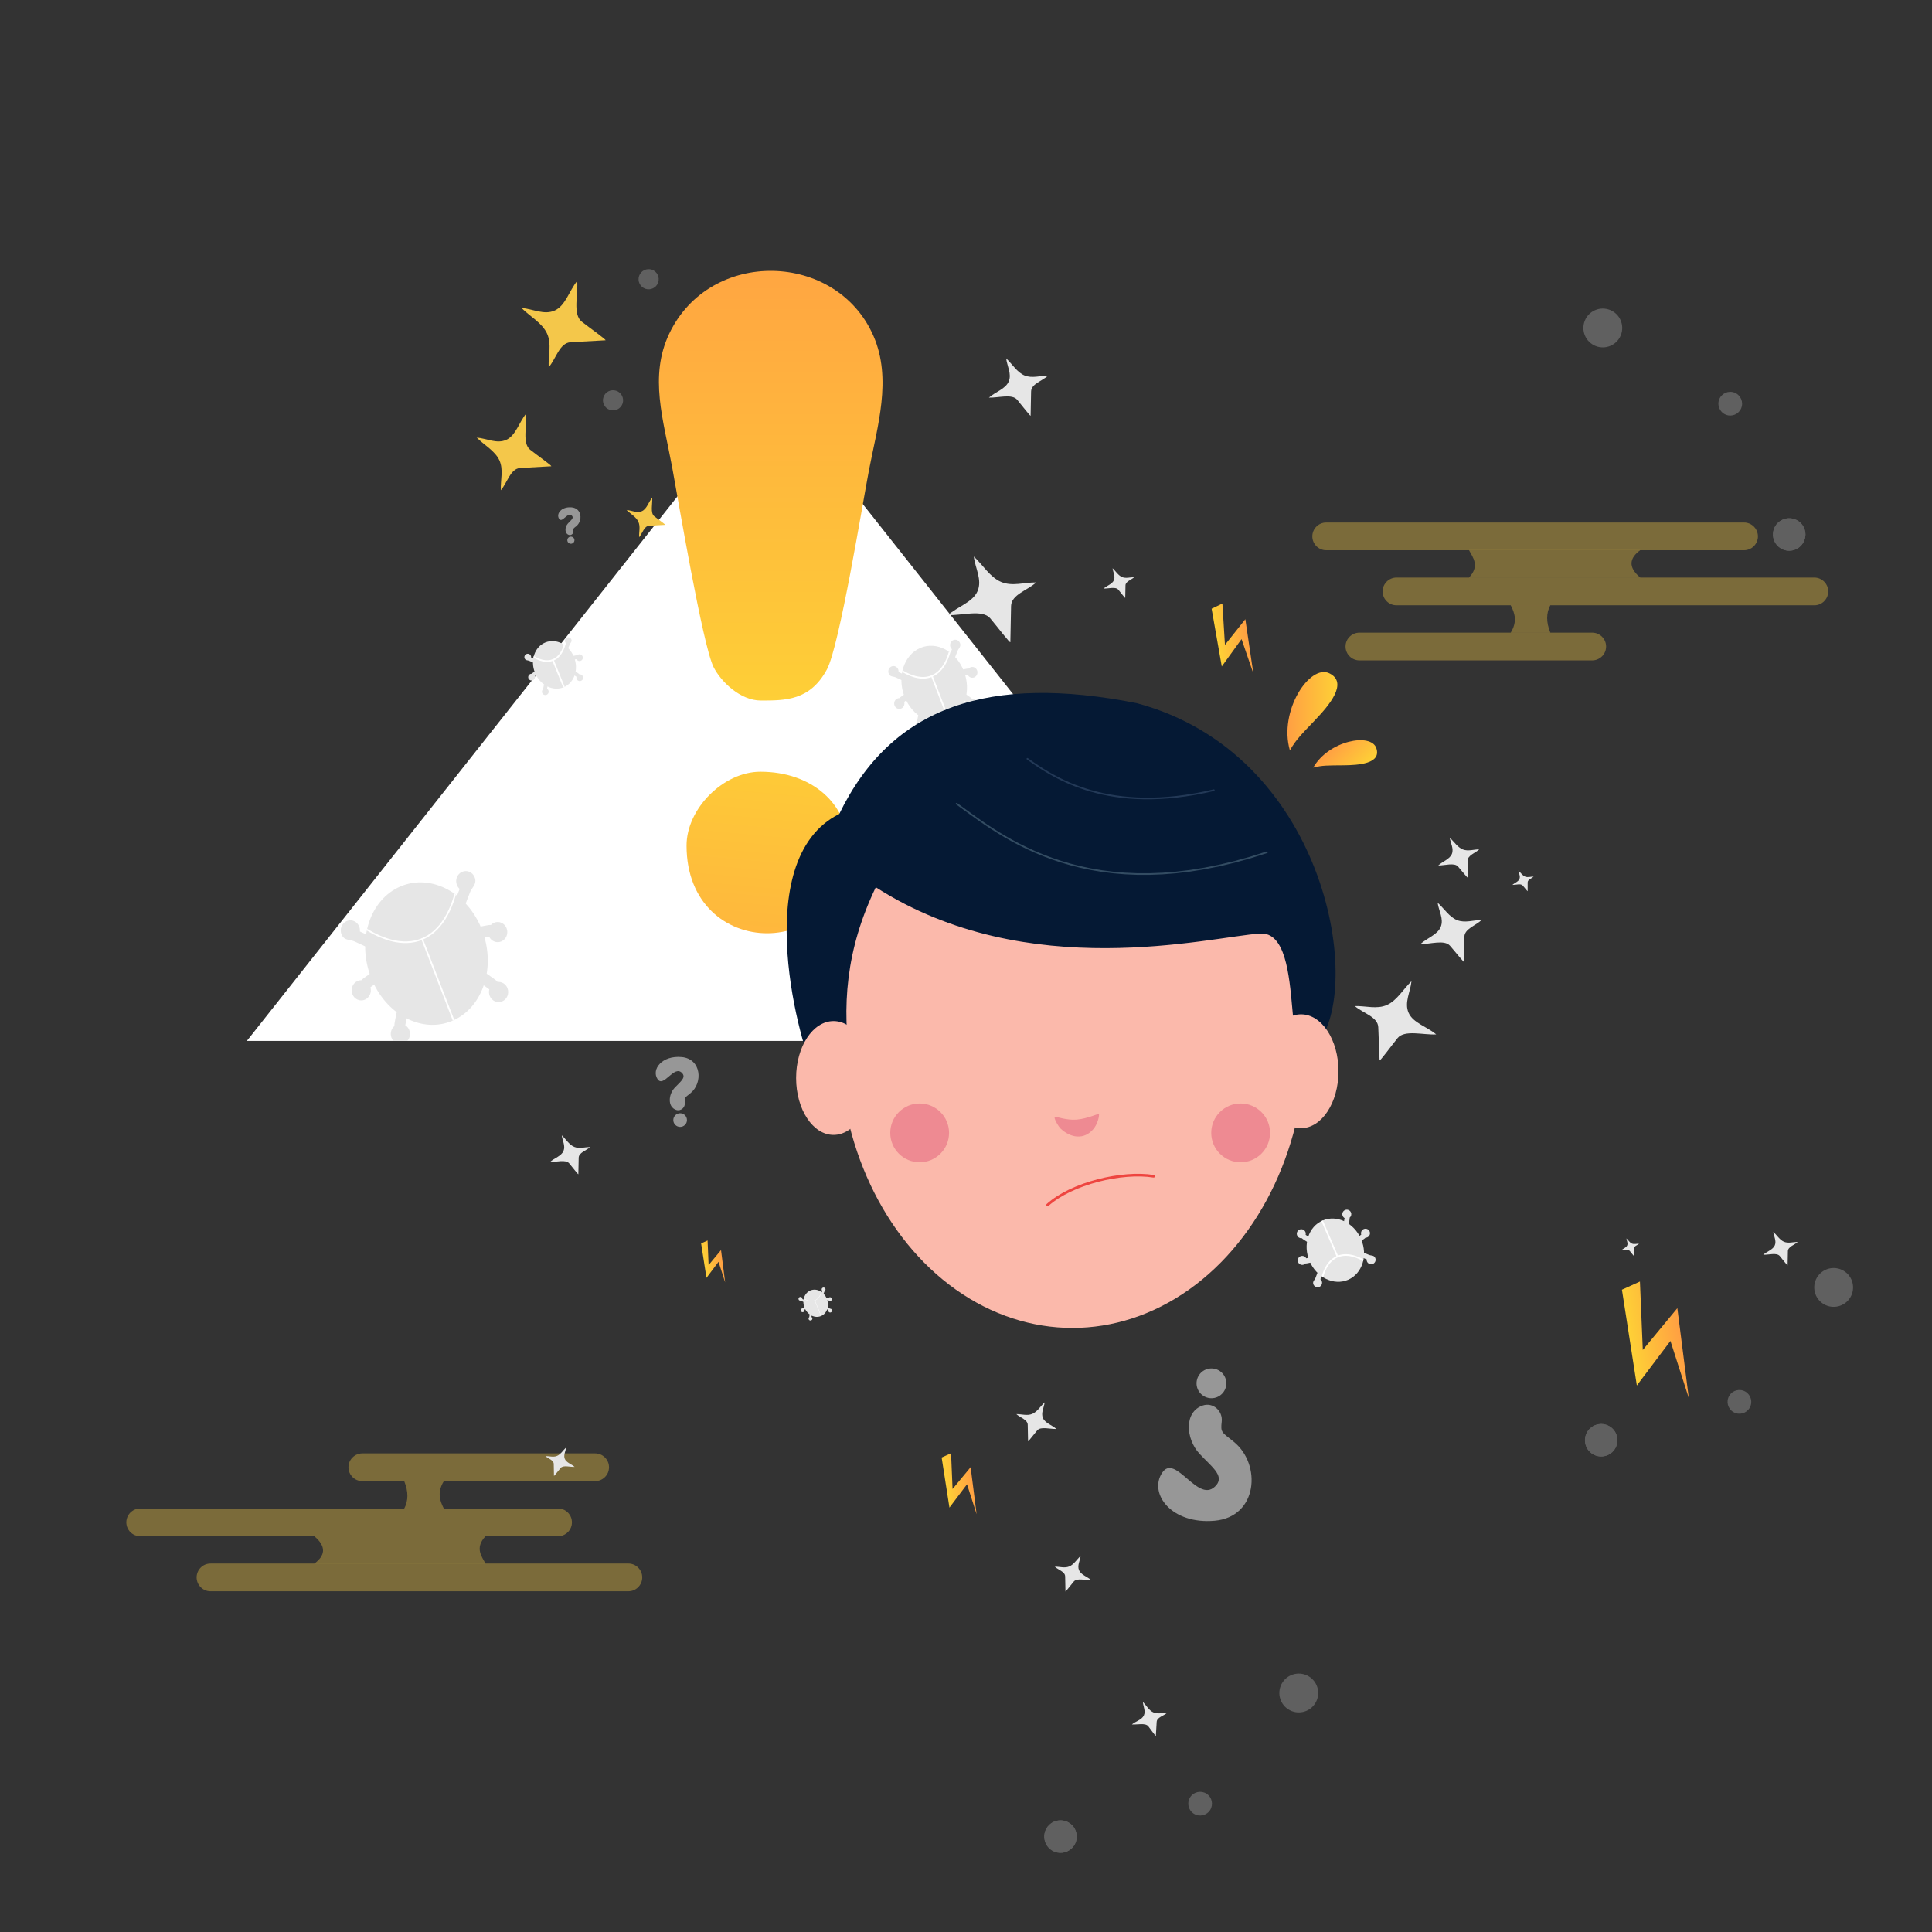 <?xml version="1.0" encoding="UTF-8"?>
<!DOCTYPE svg PUBLIC "-//W3C//DTD SVG 1.1//EN" "http://www.w3.org/Graphics/SVG/1.1/DTD/svg11.dtd">
<!-- Creator: CorelDRAW 2019 (64-Bit) -->
<svg xmlns="http://www.w3.org/2000/svg" xml:space="preserve" width="500mm" height="500mm" version="1.1" shape-rendering="geometricPrecision" text-rendering="geometricPrecision" image-rendering="optimizeQuality" fill-rule="evenodd" clip-rule="evenodd"
viewBox="0 0 50000 50000"
 xmlns:xlink="http://www.w3.org/1999/xlink">
 <rect x="0" y="0" width="50000" height="50000" fill="#333333" stroke="none"/>
 <defs>
   <clipPath id="id0">
    <path d="M-2.07 2.07l50000 0 0 50000 -50000 0 0 -50000z"/>
   </clipPath>
       <linearGradient id="id1" gradientUnits="userSpaceOnUse" x1="42189.55" y1="34821.41" x2="43532.87" y2="34598.56">
        <stop offset="0" stop-opacity="1" stop-color="#FED136"/>
        <stop offset="1" stop-opacity="1" stop-color="#FF9F43"/>
       </linearGradient>
       <linearGradient id="id2" gradientUnits="userSpaceOnUse" x1="31503.23" y1="16623.74" x2="32312.87" y2="16472.8">
        <stop offset="0" stop-opacity="1" stop-color="#FED136"/>
        <stop offset="1" stop-opacity="1" stop-color="#FF9F43"/>
       </linearGradient>
       <clipPath id="id3">
        <path d="M-2.07 1065.55l42170.54 0 0 34708.25 -42170.54 0 0 -34708.25z"/>
       </clipPath>
       <clipPath id="id4">
        <path d="M-2.07 2.07l50000 0 0 50000 -50000 0 0 -50000z"/>
       </clipPath>
      <clipPath id="id5">
       <path d="M19851.94 9912.75l6731.64 8512.76 6731.62 8512.76 -13463.26 0 -13463.27 0 6731.63 -8512.76 6731.64 -8512.76z"/>
      </clipPath>
        <clipPath id="id6">
         <path d="M10365.03 22940.89c793.58,-338.6 1737.66,165.12 2108.74,1125.04 371.08,959.93 28.64,2012.57 -764.94,2351.17 -793.58,338.6 -1737.66,-165.11 -2108.74,-1125.04 -371.08,-959.93 -28.64,-2012.57 764.94,-2351.17z"/>
        </clipPath>
        <clipPath id="id7">
         <path d="M19851.94 9912.75l6731.64 8512.76 6731.62 8512.76 -13463.26 0 -13463.27 0 6731.63 -8512.76 6731.64 -8512.76z"/>
        </clipPath>
        <clipPath id="id8">
         <path d="M23817.43 16768.37c424.61,-181.17 929.75,88.35 1128.3,601.97 198.55,513.62 15.32,1076.84 -409.29,1258.01 -424.61,181.17 -929.75,-88.34 -1128.3,-601.96 -198.55,-513.62 -15.32,-1076.85 409.29,-1258.02z"/>
        </clipPath>
        <clipPath id="id9">
         <path d="M19851.94 9912.75l6731.64 8512.76 6731.62 8512.76 -13463.26 0 -13463.27 0 6731.63 -8512.76 6731.64 -8512.76z"/>
        </clipPath>
      <clipPath id="id10">
       <path d="M-2.07 2.07l50000 0 0 50000 -50000 0 0 -50000z"/>
      </clipPath>
        <linearGradient id="id11" gradientUnits="userSpaceOnUse" x1="20355.12" y1="5164.01" x2="20355.24" y2="18695.33">
         <stop offset="0" stop-opacity="1" stop-color="#FF9F43"/>
         <stop offset="1" stop-opacity="1" stop-color="#FED136"/>
        </linearGradient>
        <linearGradient id="id12" gradientUnits="userSpaceOnUse" x1="17847.21" y1="29383.08" x2="18874.65" y2="18308.36">
         <stop offset="0" stop-opacity="1" stop-color="#FF9F43"/>
         <stop offset="1" stop-opacity="1" stop-color="#FED136"/>
        </linearGradient>
       <linearGradient id="id13" gradientUnits="userSpaceOnUse" x1="24481.73" y1="38475.29" x2="25184.26" y2="38358.74">
        <stop offset="0" stop-opacity="1" stop-color="#FED136"/>
        <stop offset="1" stop-opacity="1" stop-color="#FF9F43"/>
       </linearGradient>
       <linearGradient id="id14" gradientUnits="userSpaceOnUse" x1="18221.74" y1="32698.36" x2="18704.42" y2="32618.28">
        <stop offset="0" stop-opacity="1" stop-color="#FED136"/>
        <stop offset="1" stop-opacity="1" stop-color="#FF9F43"/>
       </linearGradient>
       <clipPath id="id15">
        <path d="M14113.81 16626.39c278.37,-113.06 609.53,55.13 739.7,375.64 130.17,320.5 10.05,671.97 -268.33,785.02 -278.37,113.06 -609.54,-55.13 -739.7,-375.63 -130.17,-320.51 -10.05,-671.98 268.33,-785.03z"/>
       </clipPath>
       <clipPath id="id16">
        <path d="M-2.07 2.07l50000 0 0 50000 -50000 0 0 -50000z"/>
       </clipPath>
       <clipPath id="id17">
        <path d="M34887.85 33120.91c-367.89,158.02 -813.59,-57.28 -995.53,-480.86 -181.94,-423.58 -31.22,-895.06 336.67,-1053.08 367.9,-158.02 813.6,57.28 995.54,480.86 181.94,423.59 31.22,895.06 -336.68,1053.08z"/>
       </clipPath>
       <clipPath id="id18">
        <path d="M-2.07 2.07l50000 0 0 50000 -50000 0 0 -50000z"/>
       </clipPath>
      <clipPath id="id19">
       <path d="M20975.33 33396.39c159.15,-64.63 348.47,31.52 422.89,214.76 74.42,183.23 5.74,384.16 -153.4,448.8 -159.15,64.63 -348.48,-31.52 -422.89,-214.76 -74.42,-183.23 -5.75,-384.16 153.4,-448.8z"/>
      </clipPath>
      <clipPath id="id20">
       <path d="M-2.07 2.07l50000 0 0 50000 -50000 0 0 -50000z"/>
      </clipPath>
        <linearGradient id="id21" gradientUnits="userSpaceOnUse" x1="33318.86" y1="18406.21" x2="34611" y2="18406.21">
         <stop offset="0" stop-opacity="1" stop-color="#FF9F43"/>
         <stop offset="1" stop-opacity="1" stop-color="#FED136"/>
        </linearGradient>
        <linearGradient id="id22" gradientUnits="userSpaceOnUse" x1="34507.01" y1="19292.5" x2="35193.55" y2="19999.49">
         <stop offset="0" stop-opacity="1" stop-color="#FF9F43"/>
         <stop offset="1" stop-opacity="1" stop-color="#FED136"/>
        </linearGradient>
 </defs>
 <g id="Layer_x0020_1">
  <g>
  </g>
  <g clip-path="url(#id0)">
   <g>
    <g id="_1713442068816">
     <g>
      <!-- <path fill="#F4F4F4" fill-opacity="0.619608" d="M8162.2 16604.16c-3893.39,-2101.22 -1352.32,-9042.37 4023.69,-11589.48 5376.02,-2547.11 10619.27,-2020.14 12368.34,313.37 1749.08,2333.5 3793.48,2397.5 9875.02,3129.29 6081.55,731.79 12862.27,1179.89 9813.24,9367.2 -3049.02,8187.31 541.36,4633.18 2383.57,11743.88 1842.22,7110.7 -8532.85,4879.11 -11910.88,9726.34 -3378.03,4847.23 -4898.82,7626.48 -11794.21,7379.39 -6895.4,-247.1 -5770.86,-5309.18 -9875.02,-6951.64 -4104.16,-1642.45 -12144.82,-4188.72 -9941.38,-9840.7 2203.44,-5651.98 8951.03,-11176.42 5057.63,-13277.65z"/>
      <path fill="#FCFCFC" fill-opacity="0.619608" d="M8062.52 16332.12c-3813.58,-2058.15 -1324.6,-8857 3941.2,-11351.89 5265.81,-2494.9 10401.57,-1978.73 12114.79,306.94 1713.22,2285.67 3715.71,2348.35 9672.58,3065.14 5956.87,716.79 12598.58,1155.71 9612.07,9175.17 -2986.52,8019.47 530.26,4538.2 2334.7,11503.13 1804.45,6964.93 -8357.93,4779.09 -11666.7,9526.95 -3308.78,4747.86 -4798.39,7470.14 -11552.43,7228.11 -6754.04,-242.04 -5652.55,-5200.34 -9672.58,-6809.13 -4020.03,-1608.78 -11895.85,-4102.85 -9737.58,-9638.97 2158.27,-5536.11 8767.53,-10947.3 4953.95,-13005.45z"/> -->
     </g>
     <g>
      <path fill="#F4C74A" fill-opacity="0.212" d="M15402.61 37613.98l-6025.7 0c-197.2,0 -358.55,161.33 -358.55,358.54l0 0.06c0,197.21 161.35,358.54 358.55,358.54l6025.7 0c197.21,0 358.55,-161.33 358.55,-358.54l0 -0.06c0,-197.21 -161.34,-358.54 -358.55,-358.54z"/>
      <path fill="#F4C74A" fill-opacity="0.212" d="M14442.83 39039.56l-10814.17 0c-197.16,0 -358.57,161.33 -358.57,358.54l0 0.06c0,197.21 161.41,358.54 358.57,358.54l10814.17 0c197.28,0 358.57,-161.33 358.57,-358.54l0 -0.06c0,-197.21 -161.29,-358.54 -358.57,-358.54z"/>
      <path fill="#F4C74A" fill-opacity="0.212" d="M16261.95 40464.34l-10814.17 0c-197.16,0 -358.57,161.33 -358.57,358.54l0 0.05c0,197.22 161.41,358.54 358.57,358.54l10814.17 0c197.28,0 358.57,-161.32 358.57,-358.54l0 -0.05c0,-197.21 -161.29,-358.54 -358.57,-358.54z"/>
      <path fill="#F4C74A" fill-opacity="0.212" d="M11486.51 38331.12c-341.6,0 -683.13,0 -1024.73,0 110.88,273.21 107.44,508.91 0,710.41 341.6,0 683.13,0 1024.73,0 -110.96,-211.04 -172.63,-433.46 0,-710.41z"/>
      <path fill="#F4C74A" fill-opacity="0.212" d="M12565.88 39756.21c-1477.57,0 -2954.82,0 -4432.4,0 327.37,273.21 277.56,508.97 0,710.41 1477.58,0 2954.83,0 4432.4,0 -100.87,-189.46 -284.86,-407.16 0,-710.41z"/>
      <path fill="#F4C74A" fill-opacity="0.212" d="M15402.61 37613.98l-6025.7 0c-197.2,0 -358.55,161.33 -358.55,358.54l0 0.06c0,197.21 161.35,358.54 358.55,358.54l6025.7 0c197.21,0 358.55,-161.33 358.55,-358.54l0 -0.06c0,-197.21 -161.34,-358.54 -358.55,-358.54z"/>
      <path fill="#F4C74A" fill-opacity="0.212" d="M14442.83 39039.56l-10814.17 0c-197.16,0 -358.57,161.33 -358.57,358.54l0 0.06c0,197.21 161.41,358.54 358.57,358.54l10814.17 0c197.28,0 358.57,-161.33 358.57,-358.54l0 -0.06c0,-197.21 -161.29,-358.54 -358.57,-358.54z"/>
      <path fill="#F4C74A" fill-opacity="0.212" d="M16261.95 40464.34l-10814.17 0c-197.16,0 -358.57,161.33 -358.57,358.54l0 0.05c0,197.22 161.41,358.54 358.57,358.54l10814.17 0c197.28,0 358.57,-161.32 358.57,-358.54l0 -0.05c0,-197.21 -161.29,-358.54 -358.57,-358.54z"/>
      <path fill="#F4C74A" fill-opacity="0.212" d="M11486.51 38331.12c-341.6,0 -683.13,0 -1024.73,0 110.88,273.21 107.44,508.91 0,710.41 341.6,0 683.13,0 1024.73,0 -110.96,-211.04 -172.63,-433.46 0,-710.41z"/>
      <path fill="#F4C74A" fill-opacity="0.212" d="M12565.88 39756.21c-1477.57,0 -2954.82,0 -4432.4,0 327.37,273.21 277.56,508.97 0,710.41 1477.58,0 2954.83,0 4432.4,0 -100.87,-189.46 -284.86,-407.16 0,-710.41z"/>
     </g>
     <g>
      <path fill="#F4C74A" fill-opacity="0.212" d="M35181.27 17090.2l6025.7 0c197.2,0 358.55,-161.33 358.55,-358.54l0 -0.06c0,-197.21 -161.35,-358.54 -358.55,-358.54l-6025.7 0c-197.21,0 -358.55,161.33 -358.55,358.54l0 0.06c0,197.21 161.34,358.54 358.55,358.54z"/>
      <path fill="#F4C74A" fill-opacity="0.212" d="M36141.05 15664.61l10814.17 0c197.16,0 358.57,-161.32 358.57,-358.54l0 -0.05c0,-197.21 -161.41,-358.54 -358.57,-358.54l-10814.17 0c-197.28,0 -358.57,161.33 -358.57,358.54l0 0.05c0,197.22 161.29,358.54 358.57,358.54z"/>
      <path fill="#F4C74A" fill-opacity="0.212" d="M34321.93 14239.84l10814.17 0c197.16,0 358.57,-161.33 358.57,-358.54l0 -0.06c0,-197.21 -161.41,-358.53 -358.57,-358.53l-10814.17 0c-197.28,0 -358.57,161.32 -358.57,358.53l0 0.06c0,197.21 161.29,358.54 358.57,358.54z"/>
      <path fill="#F4C74A" fill-opacity="0.212" d="M39097.37 16373.06c341.6,0 683.13,0 1024.73,0 -110.88,-273.21 -107.44,-508.91 0,-710.41 -341.6,0 -683.13,0 -1024.73,0 110.96,211.04 172.63,433.46 0,710.41z"/>
      <path fill="#F4C74A" fill-opacity="0.212" d="M38018 14947.97c1477.57,0 2954.82,0 4432.4,0 -327.37,-273.21 -277.56,-508.97 0,-710.41 -1477.58,0 -2954.83,0 -4432.4,0 100.87,189.46 284.86,407.16 0,710.41z"/>
      <path fill="#F4C74A" fill-opacity="0.212" d="M35181.27 17090.2l6025.7 0c197.2,0 358.55,-161.33 358.55,-358.54l0 -0.06c0,-197.21 -161.35,-358.54 -358.55,-358.54l-6025.7 0c-197.21,0 -358.55,161.33 -358.55,358.54l0 0.06c0,197.21 161.34,358.54 358.55,358.54z"/>
      <path fill="#F4C74A" fill-opacity="0.212" d="M36141.05 15664.61l10814.17 0c197.16,0 358.57,-161.32 358.57,-358.54l0 -0.05c0,-197.21 -161.41,-358.54 -358.57,-358.54l-10814.17 0c-197.28,0 -358.57,161.33 -358.57,358.54l0 0.05c0,197.22 161.29,358.54 358.57,358.54z"/>
      <path fill="#F4C74A" fill-opacity="0.212" d="M34321.93 14239.84l10814.17 0c197.16,0 358.57,-161.33 358.57,-358.54l0 -0.06c0,-197.21 -161.41,-358.53 -358.57,-358.53l-10814.17 0c-197.28,0 -358.57,161.32 -358.57,358.53l0 0.06c0,197.21 161.29,358.54 358.57,358.54z"/>
      <path fill="#F4C74A" fill-opacity="0.212" d="M39097.37 16373.06c341.6,0 683.13,0 1024.73,0 -110.88,-273.21 -107.44,-508.91 0,-710.41 -341.6,0 -683.13,0 -1024.73,0 110.96,211.04 172.63,433.46 0,710.41z"/>
      <path fill="#F4C74A" fill-opacity="0.212" d="M38018 14947.97c1477.57,0 2954.82,0 4432.4,0 -327.37,-273.21 -277.56,-508.97 0,-710.41 -1477.58,0 -2954.83,0 -4432.4,0 100.87,189.46 284.86,407.16 0,710.41z"/>
     </g>
     <g>
      <path fill="#606060" d="M41014.07 8301.17c103.13,-257.59 395.55,-382.8 653.15,-279.67 257.59,103.14 382.8,395.55 279.66,653.15 -103.13,257.59 -395.55,382.8 -653.14,279.67 -257.6,-103.14 -382.81,-395.55 -279.67,-653.15z"/>
      <path fill="#606060" d="M44493.76 10333.51c-63,157.34 13.48,335.95 170.82,398.95 157.34,62.99 335.95,-13.49 398.95,-170.83 62.99,-157.34 -13.49,-335.95 -170.83,-398.94 -157.34,-63 -335.95,13.48 -398.94,170.82z"/>
      <path fill="#606060" d="M45914.66 13676.19c86.19,-215.27 330.56,-319.9 545.83,-233.71 215.26,86.19 319.9,330.56 233.71,545.82 -86.19,215.27 -330.56,319.91 -545.82,233.72 -215.27,-86.19 -319.91,-330.56 -233.72,-545.83z"/>
      <path fill="#606060" d="M45914.66 13676.19c86.19,-215.27 330.56,-319.9 545.83,-233.71 215.26,86.19 319.9,330.56 233.71,545.82 -86.19,215.27 -330.56,319.91 -545.82,233.72 -215.27,-86.19 -319.91,-330.56 -233.72,-545.83z"/>
     </g>
     <g>
      <path fill="#606060" d="M47710.29 32886.01c238.9,141.13 318.16,449.2 177.03,688.1 -141.14,238.9 -449.2,318.15 -688.1,177.02 -238.9,-141.13 -318.16,-449.19 -177.02,-688.09 141.13,-238.91 449.19,-318.16 688.09,-177.03z"/>
      <path fill="#606060" d="M45172.12 36015.92c-145.92,-86.2 -334.09,-37.8 -420.29,108.13 -86.21,145.92 -37.8,334.08 108.12,420.29 145.92,86.2 334.09,37.79 420.3,-108.13 86.2,-145.92 37.79,-334.09 -108.13,-420.29z"/>
      <path fill="#606060" d="M41652.15 36911.62c199.65,117.94 265.88,375.39 147.93,575.04 -117.94,199.64 -375.38,265.87 -575.03,147.93 -199.65,-117.94 -265.88,-375.39 -147.94,-575.03 117.95,-199.65 375.39,-265.88 575.04,-147.94z"/>
      <path fill="#606060" d="M41652.15 36911.62c199.65,117.94 265.88,375.39 147.93,575.04 -117.94,199.64 -375.38,265.87 -575.03,147.93 -199.65,-117.94 -265.88,-375.39 -147.94,-575.03 117.95,-199.65 375.39,-265.88 575.04,-147.94z"/>
     </g>
     <g>
      <polygon fill="url(#id1)" points="41975.59,33377.6 42441.55,33166.04 42515.41,34936.71 43409.59,33855.41 43706.32,36183.34 43230.7,34703.04 42361.34,35856.91 "/>
      <polygon fill="url(#id2)" points="31356.45,15753.23 31635.68,15619.69 31701.67,16689.54 32229.37,16024.89 32436.85,17429.05 32131.4,16539.62 31619.59,17247.85 "/>
      <g>
      </g>
    
      <g clip-path="url(#id4)">
      </g>
      <polygon fill="white" points="19851.94,9912.75 26583.58,18425.51 33315.2,26938.27 19851.94,26938.27 6388.67,26938.27 13120.3,18425.51 "/>
     </g>
     <g clip-path="url(#id5)">
      <g>
       <g>
        <path id="1" fill="#E6E6E6" d="M9313.76 24106.97l251.8 116.43c70.42,32.58 102.68,119.74 71.66,193.76l-0.02 0.04c-31,73.98 -113.97,107.87 -184.42,75.31l-271.35 -125.5c-125.38,-58.04 -277.99,-15.38 -345.31,-189.54 -51.67,-133.66 9.6,-286.05 136.81,-340.33 127.22,-54.28 272.28,10.08 323.94,143.73 16.01,41.4 21.14,84.59 16.89,126.1z"/>
        <path fill="#E6E6E6" d="M10455.48 26999.63c127.22,-54.29 188.48,-206.68 136.82,-340.33 -21.31,-55.13 -58.49,-98.43 -103.78,-126.53l52.57 -279.53c14.9,-79.35 -34.67,-157.02 -110.15,-172.69l-0.06 0c-75.47,-15.67 -149.45,36.36 -164.35,115.68 -13.47,71.57 -67.18,297.29 -58.49,356.15 -84.79,70.15 -119.13,193.22 -76.5,303.51 51.67,133.65 196.72,198.02 323.94,143.74z"/>
        <path fill="#E6E6E6" d="M9442.76 25871.12c120.83,-51.55 182.13,-191.58 143.72,-320.05l194.86 -140.79c63.42,-45.81 79.6,-137.79 36,-204.41l-0.04 -0.02c-43.6,-66.62 -131.14,-83.66 -194.54,-37.82 -60.9,43.99 -228.16,150.93 -269.43,199.83 -32.49,-0.6 -65.66,5.56 -97.69,19.22 -127.21,54.28 -188.48,206.68 -136.82,340.3 51.67,133.66 196.72,198.02 323.94,143.74z"/>
        <path fill="#E6E6E6" d="M11895.56 23005.38l-103.23 267.91c-28.86,74.94 5.87,161.05 77.23,191.39l0.03 0.01c71.33,30.32 153.3,-6.16 182.18,-81.11l111.22 -288.73c51.36,-133.45 189.07,-214.66 121.74,-388.82 -51.67,-133.65 -196.72,-198.02 -323.94,-143.74 -127.22,54.29 -188.48,206.68 -136.81,340.33 16,41.4 40.98,76.12 71.58,102.76z"/>
        <path fill="#E6E6E6" d="M12996.91 25915.26c-127.21,54.28 -272.27,-10.08 -323.93,-143.74 -21.32,-55.13 -23.4,-113.39 -9.58,-166.72l-223.21 -161.86c-63.34,-45.97 -79.35,-137.95 -35.65,-204.47l0.04 -0.05c43.71,-66.52 131.27,-83.41 194.59,-37.47 57.16,41.44 245.45,163.9 278.29,212.45 107.35,-11.82 213.64,51.25 256.27,161.53 51.67,133.66 -9.6,286.05 -136.82,340.33z"/>
        <path fill="#E6E6E6" d="M12973.91 24364.47c-120.83,51.55 -257.71,-3.91 -315.44,-124.14l-233.12 41.82c-75.86,13.61 -148.5,-40.47 -161.46,-120.16l0.01 -0.04c-12.96,-79.7 38.49,-156.03 114.35,-169.62 72.86,-13.08 263.73,-58.94 325.76,-54.12 22.89,-24.23 50.76,-44.12 82.78,-57.78 127.22,-54.28 272.27,10.08 323.93,143.71 51.67,133.66 -9.6,286.05 -136.81,340.33z"/>
        <path fill="#E6E6E6" d="M10365.03 22940.89c793.58,-338.6 1737.66,165.12 2108.74,1125.04 371.08,959.93 28.64,2012.57 -764.94,2351.17 -793.58,338.6 -1737.66,-165.11 -2108.74,-1125.04 -371.08,-959.93 -28.64,-2012.57 764.94,-2351.17z"/>
       </g>
       <g clip-path="url(#id6)">
        <g>
         <path id="1" fill="none" stroke="white" stroke-width="42.33" stroke-linecap="round" stroke-linejoin="round" stroke-miterlimit="22.926" d="M9203.89 23861.41c1299.98,974.51 2368.03,580.83 2662.14,-1098.36"/>
         <line fill="none" stroke="white" stroke-width="42.33" stroke-linecap="round" stroke-linejoin="round" stroke-miterlimit="22.926" x1="10924.52" y1="24302.32" x2="11859.86" y2= "26721.91" />
        </g>
       </g>
       <g clip-path="url(#id7)">
        <path fill="none" d="M10365.03 22940.89c793.58,-338.6 1737.66,165.12 2108.74,1125.04 371.08,959.93 28.64,2012.57 -764.94,2351.17 -793.58,338.6 -1737.66,-165.11 -2108.74,-1125.04 -371.08,-959.93 -28.64,-2012.57 764.94,-2351.17z"/>
       </g>
       <g>
        <path fill="#E6E6E6" d="M23254.93 17392.3l134.73 62.29c37.68,17.43 54.94,64.07 38.34,103.67l0 0.02c-16.59,39.59 -60.99,57.72 -98.68,40.3l-145.19 -67.15c-67.08,-31.05 -148.74,-8.23 -184.76,-101.42 -27.65,-71.51 5.13,-153.05 73.2,-182.09 68.07,-29.05 145.69,5.39 173.33,76.91 8.56,22.15 11.31,45.26 9.03,67.47z"/>
        <path fill="#E6E6E6" d="M23865.83 18940.04c68.06,-29.05 100.84,-110.58 73.2,-182.1 -11.4,-29.5 -31.3,-52.66 -55.53,-67.7l28.13 -149.56c7.97,-42.46 -18.55,-84.02 -58.93,-92.4l-0.04 0c-40.38,-8.39 -79.96,19.45 -87.94,61.9 -7.2,38.29 -35.94,159.06 -31.29,190.55 -45.37,37.54 -63.74,103.39 -40.93,162.4 27.64,71.51 105.26,105.95 173.33,76.91z"/>
        <path fill="#E6E6E6" d="M23323.96 18336.22c64.65,-27.58 97.45,-102.51 76.9,-171.25l104.26 -75.33c33.93,-24.51 42.59,-73.72 19.26,-109.37l-0.02 -0.01c-23.33,-35.64 -70.17,-44.76 -104.09,-20.24 -32.59,23.54 -122.08,80.76 -144.16,106.92 -17.39,-0.31 -35.14,2.98 -52.27,10.29 -68.07,29.04 -100.85,110.58 -73.21,182.08 27.65,71.52 105.26,105.95 173.33,76.91z"/>
        <path fill="#E6E6E6" d="M24636.35 16802.88l-55.23 143.35c-15.44,40.09 3.14,86.17 41.32,102.4l0.02 0.01c38.17,16.22 82.02,-3.3 97.48,-43.4l59.51 -154.49c27.48,-71.4 101.16,-114.85 65.13,-208.04 -27.64,-71.51 -105.25,-105.95 -173.32,-76.91 -68.07,29.04 -100.85,110.58 -73.21,182.1 8.56,22.15 21.93,40.73 38.3,54.98z"/>
        <path fill="#E6E6E6" d="M25225.64 18359.84c-68.07,29.04 -145.68,-5.4 -173.32,-76.91 -11.41,-29.5 -12.52,-60.67 -5.13,-89.2l-119.43 -86.61c-33.89,-24.6 -42.46,-73.82 -19.07,-109.41l0.02 -0.02c23.38,-35.59 70.24,-44.63 104.12,-20.05 30.58,22.17 131.33,87.69 148.9,113.67 57.43,-6.32 114.31,27.42 137.12,86.43 27.64,71.52 -5.14,153.05 -73.21,182.1z"/>
        <path fill="#E6E6E6" d="M25213.33 17530.07c-64.65,27.59 -137.89,-2.09 -168.77,-66.42l-124.74 22.38c-40.58,7.28 -79.45,-21.66 -86.39,-64.3l0.01 -0.02c-6.94,-42.64 20.59,-83.49 61.18,-90.76 38.98,-6.99 141.11,-31.53 174.3,-28.95 12.25,-12.97 27.16,-23.61 44.3,-30.92 68.07,-29.04 145.68,5.4 173.32,76.9 27.64,71.51 -5.14,153.05 -73.21,182.09z"/>
        <path fill="#E6E6E6" d="M23817.43 16768.37c424.61,-181.17 929.75,88.35 1128.3,601.97 198.55,513.62 15.32,1076.84 -409.29,1258.01 -424.61,181.17 -929.75,-88.34 -1128.3,-601.96 -198.55,-513.62 -15.32,-1076.85 409.29,-1258.02z"/>
       </g>
       <g clip-path="url(#id8)">
        <g>
         <path id="1" fill="none" stroke="white" stroke-width="42.33" stroke-linecap="round" stroke-linejoin="round" stroke-miterlimit="22.926" d="M23196.15 17260.91c695.57,521.42 1267.04,310.77 1424.4,-587.69"/>
         <line fill="none" stroke="white" stroke-width="42.33" stroke-linecap="round" stroke-linejoin="round" stroke-miterlimit="22.926" x1="24116.79" y1="17496.82" x2="24617.25" y2= "18791.45" />
        </g>
       </g>
       <g clip-path="url(#id9)">
        <path fill="none" d="M23817.43 16768.37c424.61,-181.17 929.75,88.35 1128.3,601.97 198.55,513.62 15.32,1076.84 -409.29,1258.01 -424.61,181.17 -929.75,-88.34 -1128.3,-601.96 -198.55,-513.62 -15.32,-1076.85 409.29,-1258.02z"/>
       </g>
      </g>
     </g>
     <g clip-path="url(#id10)">
      <polygon fill="none" points="19851.94,9912.75 26583.58,18425.51 33315.2,26938.27 19851.94,26938.27 6388.67,26938.27 13120.3,18425.51 "/>
      <g>
       <path fill="url(#id11)" d="M19688.95 18129.6c634.72,0 1274.76,4.6 1712.06,-806.09 323.4,-599.55 925.71,-4315.86 1089.27,-5162.71 218.57,-1131.73 597.73,-2354.09 116.92,-3461.92 -952.94,-2195.62 -4233.31,-2286.13 -5289.08,-60.4 -522.53,1101.58 -151.62,2224.42 76.43,3449.54 145.39,781.05 790.75,4620.66 1073.66,5178.29 192.24,378.88 692.79,863.29 1220.74,863.29z"/>
       <path fill="url(#id12)" d="M17767.92 21882.52c0,3026.87 4168.01,3026.87 4168.01,0 0,-1062.91 -912.74,-1910.32 -2257.68,-1910.32 -955.25,0 -1910.33,955.08 -1910.33,1910.32z"/>
      </g>
      <polygon fill="url(#id13)" points="24369.83,37720.2 24613.52,37609.56 24652.15,38535.59 25119.79,37970.08 25274.97,39187.56 25026.23,38413.38 24571.57,39016.84 "/>
      <polygon fill="url(#id14)" points="18144.86,32179.57 18312.29,32103.55 18338.83,32739.79 18660.12,32351.25 18766.74,33187.73 18595.84,32655.82 18283.46,33070.43 "/>
      <path fill="#E6E6E6" fill-opacity="0.561" d="M30074.19 38118.07c349.89,-538.84 952.67,867.94 1408.44,311.74 205.15,-250.37 -147.31,-488.2 -443.18,-810.9 -356.03,-388.32 -398.27,-1080.57 86.11,-1243.66 267.41,-90.05 524.2,138.42 492.45,418.28 -32.3,284.65 -3.01,264.5 312.37,519.73 722.18,584.45 623.74,1942.24 -493.1,2043.22 -1116.84,100.98 -1712.98,-699.57 -1363.09,-1238.41z"/>
      <path fill="#E6E6E6" fill-opacity="0.561" d="M31351.91 36186.05c212.85,0 385.4,-172.55 385.4,-385.4 0,-212.85 -172.55,-385.41 -385.4,-385.41 -212.86,0 -385.41,172.56 -385.41,385.41 0,212.85 172.55,385.4 385.41,385.4z"/>
      <path fill="#E6E6E6" d="M25911.71 15061.89c288.08,119.74 602.41,7.51 903.61,11.28 -216.32,203.23 -643.1,312.96 -648.97,609.68l-18.5 935.04c-0.9,45.61 -347.07,-410.55 -520.55,-615.8 -202.73,-239.85 -734.21,-69.13 -1093.38,-82.8 250.44,-222.56 644.79,-333.59 767.21,-625.84 122.42,-292.26 -65.74,-593.76 -98.6,-890.64 236.39,219.7 421.11,539.34 709.18,659.08z"/>
      <path fill="#E6E6E6" d="M26514.19 9716.79c192.64,80.07 402.84,5.02 604.26,7.54 -144.66,135.9 -430.06,209.29 -433.98,407.71l-12.37 625.29c-0.6,30.5 -232.1,-274.55 -348.11,-411.8 -135.57,-160.4 -490.99,-46.24 -731.18,-55.38 167.48,-148.83 431.2,-223.08 513.06,-418.52 81.87,-195.44 -43.96,-397.06 -65.94,-595.59 158.08,146.92 281.61,360.67 474.26,440.75z"/>
      <path fill="#E6E6E6" d="M29039.41 14934.31c99.73,41.45 208.56,2.6 312.84,3.9 -74.89,70.36 -222.65,108.35 -224.68,211.08l-6.41 323.73c-0.31,15.79 -120.16,-142.14 -180.22,-213.2 -70.19,-83.04 -254.2,-23.94 -378.55,-28.67 86.71,-77.05 223.24,-115.49 265.62,-216.68 42.39,-101.18 -22.76,-205.57 -34.14,-308.35 81.85,76.07 145.8,186.73 245.54,228.19z"/>
      <path fill="#E6E6E6" d="M37711.61 23813.89c203.24,79.77 421.62,-3.14 632.43,-4.7 -148.53,145.22 -445.63,227.95 -445.6,435.65l0.09 654.52c0.01,31.92 -248.58,-282.43 -372.82,-423.63 -145.2,-165 -514.71,-38.14 -766.22,-42.7 172.14,-159.22 446.53,-242.4 528.11,-448.6 81.59,-206.21 -54.27,-414.55 -81.41,-621.82 168.47,150.43 302.18,371.52 505.42,451.28z"/>
      <path fill="#E6E6E6" d="M37858.51 21984.24c135.91,53.34 281.95,-2.1 422.92,-3.15 -99.32,97.11 -298,152.44 -297.98,291.33l0.06 437.7c0,21.35 -166.23,-188.87 -249.32,-283.29 -97.09,-110.35 -344.19,-25.51 -512.38,-28.56 115.11,-106.47 298.6,-162.1 353.16,-299.99 54.56,-137.9 -36.3,-277.22 -54.44,-415.83 112.66,100.6 202.07,248.44 337.98,301.79z"/>
      <path fill="#E6E6E6" d="M39470.78 22687.06c70.37,27.62 145.98,-1.09 218.96,-1.63 -51.42,50.28 -154.28,78.92 -154.27,150.83l0.03 226.61c0,11.05 -86.06,-97.79 -129.08,-146.67 -50.27,-57.13 -178.2,-13.21 -265.27,-14.78 59.59,-55.13 154.59,-83.93 182.84,-155.32 28.24,-71.39 -18.79,-143.52 -28.19,-215.28 58.33,52.08 104.62,128.62 174.98,156.24z"/>
      <path fill="#E6E6E6" d="M14860.64 29681.16c130.79,54.36 273.51,3.41 410.26,5.12 -98.22,92.27 -291.99,142.09 -294.65,276.81l-8.4 424.53c-0.41,20.71 -157.58,-186.4 -236.34,-279.58 -92.05,-108.9 -333.36,-31.39 -496.43,-37.6 113.71,-101.05 292.75,-151.46 348.34,-284.15 55.58,-132.69 -29.85,-269.58 -44.77,-404.37 107.33,99.75 191.19,244.87 321.99,299.24z"/>
      <path fill="#E6E6E6" d="M46171.22 32137.31c112.65,46.82 235.57,2.93 353.36,4.41 -84.59,79.47 -251.49,122.38 -253.79,238.42l-7.23 365.65c-0.35,17.84 -135.73,-160.55 -203.57,-240.81 -79.28,-93.8 -287.12,-27.04 -427.58,-32.38 97.94,-87.03 252.16,-130.45 300.03,-244.74 47.87,-114.29 -25.71,-232.2 -38.56,-348.29 92.44,85.91 164.68,210.91 277.34,257.74z"/>
      <path fill="#E6E6E6" d="M42235.66 32183.85c58.32,24.24 121.96,1.52 182.95,2.28 -43.8,41.15 -130.21,63.36 -131.39,123.44l-3.75 189.3c-0.18,9.24 -70.27,-83.12 -105.39,-124.67 -41.05,-48.56 -148.65,-14 -221.37,-16.77 50.71,-45.05 130.55,-67.53 155.33,-126.7 24.79,-59.17 -13.31,-120.22 -19.96,-180.32 47.86,44.48 85.26,109.19 143.58,133.44z"/>
      <path fill="#E6E6E6" fill-opacity="0.561" d="M17015.61 27924.18c160.52,247.2 437.04,-398.16 646.12,-143 94.12,114.85 -67.57,223.95 -203.3,371.99 -163.33,178.15 -182.71,495.72 39.5,570.54 122.67,41.3 240.48,-63.5 225.91,-191.89 -14.82,-130.59 -1.38,-121.34 143.3,-238.43 331.3,-268.11 286.14,-891 -226.21,-937.33 -512.35,-46.32 -785.83,320.93 -625.32,568.12z"/>
      <path fill="#E6E6E6" fill-opacity="0.561" d="M17601.77 28810.5c97.64,0 176.8,79.16 176.8,176.8 0,97.65 -79.16,176.81 -176.8,176.81 -97.65,0 -176.81,-79.16 -176.81,-176.81 0,-97.64 79.16,-176.8 176.81,-176.8z"/>
      <g>
       <path fill="#E6E6E6" fill-opacity="0.561" d="M14469.25 13426.1c83.59,128.73 227.6,-207.35 336.49,-74.47 49.01,59.81 -35.2,116.63 -105.88,193.73 -85.06,92.77 -95.15,258.15 20.57,297.11 63.89,21.52 125.23,-33.06 117.65,-99.93 -7.72,-68 -0.72,-63.19 74.63,-124.16 172.53,-139.63 149.01,-464.02 -117.81,-488.14 -266.82,-24.13 -409.24,167.13 -325.65,295.86z"/>
       <path fill="#E6E6E6" fill-opacity="0.561" d="M14774.51 13887.67c50.85,0 92.07,41.23 92.07,92.08 0,50.85 -41.22,92.08 -92.07,92.08 -50.86,0 -92.08,-41.23 -92.08,-92.08 0,-50.85 41.22,-92.08 92.08,-92.08z"/>
      </g>
      <path fill="#E6E6E6" d="M35891.06 26010.27c-261.59,114.89 -551.46,17.87 -827.19,26.8 201.78,182.15 594.57,274.84 605.35,546.43l34 855.83c1.65,41.75 310.31,-382.25 465.41,-573.35 181.26,-223.32 671.03,-76.7 999.66,-95.76 -233.39,-199.22 -596.5,-293.69 -713.93,-559.06 -117.42,-265.38 49.37,-544.88 74.05,-817.32 -212.45,205.48 -375.76,501.54 -637.35,616.43z"/>
      <path fill="#E6E6E6" d="M14415.08 37679.27c-95.41,39.66 -199.52,2.49 -299.28,3.74 71.65,67.31 213,103.65 214.94,201.93l6.13 309.69c0.3,15.11 114.96,-135.97 172.41,-203.95 67.15,-79.44 243.18,-22.9 362.14,-27.43 -82.95,-73.71 -213.56,-110.49 -254.11,-207.28 -40.54,-96.8 21.78,-196.66 32.66,-294.99 -78.29,72.77 -139.48,178.64 -234.89,218.29z"/>
      <path fill="#E6E6E6" d="M27671.62 40539.88c-119.36,49.61 -249.61,3.11 -374.41,4.67 89.63,84.21 266.47,129.67 268.9,252.62l7.67 387.43c0.37,18.9 143.81,-170.11 215.68,-255.15 84.01,-99.39 304.22,-28.65 453.05,-34.31 -103.78,-92.22 -267.18,-138.22 -317.9,-259.32 -50.72,-121.09 27.24,-246.02 40.86,-369.03 -97.95,91.03 -174.49,223.47 -293.85,273.09z"/>
      <path fill="#E6E6E6" d="M26713.06 36591.99c-130.79,54.36 -273.51,3.41 -410.26,5.12 98.21,92.27 291.98,142.09 294.64,276.81l8.41 424.53c0.4,20.71 157.58,-186.39 236.34,-279.58 92.05,-108.9 333.35,-31.39 496.43,-37.6 -113.71,-101.05 -292.76,-151.46 -348.34,-284.15 -55.58,-132.69 29.85,-269.58 44.77,-404.37 -107.33,99.75 -191.2,244.88 -321.99,299.24z"/>
      <g>
       <path fill="#E6E6E6" d="M13745.04 17015.73l88.32 38.87c24.71,10.88 36.02,39.98 25.14,64.7l0 0.01c-10.88,24.7 -39.98,36.02 -64.7,25.14l-95.18 -41.9c-43.98,-19.38 -97.51,-5.13 -121.13,-63.29 -18.12,-44.62 3.37,-95.5 47.99,-113.63 44.63,-18.12 95.51,3.37 113.63,47.99 5.62,13.83 7.42,28.25 5.93,42.11z"/>
       <path fill="#E6E6E6" d="M14145.53 17981.55c44.63,-18.12 66.12,-69 48,-113.63 -7.48,-18.41 -20.52,-32.86 -36.41,-42.24l18.44 -93.34c5.23,-26.49 -12.16,-52.42 -38.63,-57.66l-0.03 0c-26.47,-5.23 -52.42,12.14 -57.65,38.63 -4.72,23.9 -23.56,99.26 -20.52,118.91 -29.74,23.43 -41.78,64.52 -26.83,101.34 18.13,44.63 69.01,66.12 113.63,47.99z"/>
       <path fill="#E6E6E6" d="M13790.29 17604.76c42.38,-17.22 63.89,-63.97 50.41,-106.86l68.36 -47.01c22.24,-15.3 27.92,-46.01 12.62,-68.25l-0.01 -0.01c-15.29,-22.24 -46,-27.93 -68.24,-12.63 -21.36,14.69 -80.03,50.4 -94.51,66.72 -11.4,-0.2 -23.04,1.86 -34.27,6.42 -44.62,18.13 -66.11,69.01 -47.99,113.63 18.12,44.62 69,66.11 113.63,47.99z"/>
       <path fill="#E6E6E6" d="M14650.69 16647.92l-36.21 89.45c-10.13,25.02 2.05,53.77 27.09,63.9l0.01 0.01c25.02,10.12 53.77,-2.06 63.9,-27.08l39.02 -96.41c18.01,-44.56 66.32,-71.67 42.7,-129.82 -18.12,-44.63 -69.01,-66.12 -113.63,-47.99 -44.63,18.12 -66.12,69 -47.99,113.63 5.61,13.82 14.37,25.41 25.11,34.31z"/>
       <path fill="#E6E6E6" d="M15037.02 17619.5c-44.62,18.12 -95.51,-3.37 -113.63,-48 -7.48,-18.4 -8.21,-37.86 -3.36,-55.66l-78.3 -54.05c-22.21,-15.34 -27.83,-46.06 -12.5,-68.27l0.01 -0.01c15.33,-22.21 46.05,-27.85 68.26,-12.51 20.05,13.83 86.1,54.72 97.62,70.93 37.65,-3.95 74.94,17.11 89.89,53.93 18.13,44.63 -3.36,95.51 -47.99,113.64z"/>
       <path fill="#E6E6E6" d="M15028.95 17101.7c-42.38,17.22 -90.4,-1.3 -110.65,-41.45l-81.77 13.97c-26.61,4.54 -52.09,-13.51 -56.64,-40.12l0 -0.02c-4.54,-26.61 13.5,-52.09 40.12,-56.63 25.55,-4.37 92.51,-19.68 114.27,-18.07 8.03,-8.09 17.8,-14.73 29.03,-19.29 44.63,-18.13 95.51,3.36 113.63,47.98 18.13,44.63 -3.36,95.51 -47.99,113.63z"/>
       <path fill="#E6E6E6" d="M14113.81 16626.39c278.37,-113.06 609.53,55.13 739.7,375.64 130.17,320.5 10.05,671.97 -268.33,785.02 -278.37,113.06 -609.54,-55.13 -739.7,-375.63 -130.17,-320.51 -10.05,-671.98 268.33,-785.03z"/>
      </g>
      <g clip-path="url(#id15)">
       <g>
        <path id="1" fill="none" stroke="white" stroke-width="42.33" stroke-linecap="round" stroke-linejoin="round" stroke-miterlimit="22.926" d="M13706.5 16933.74c456.01,325.38 830.66,193.93 933.83,-366.73"/>
        <line fill="none" stroke="white" stroke-width="42.33" stroke-linecap="round" stroke-linejoin="round" stroke-miterlimit="22.926" x1="14310.06" y1="17080.95" x2="14638.16" y2= "17888.83" />
       </g>
      </g>
      <g clip-path="url(#id16)">
       <path fill="none" d="M14113.81 16626.39c278.37,-113.06 609.53,55.13 739.7,375.64 130.17,320.5 10.05,671.97 -268.33,785.02 -278.37,113.06 -609.54,-55.13 -739.7,-375.63 -130.17,-320.51 -10.05,-671.98 268.33,-785.03z"/>
      </g>
      <g>
       <path fill="#E6E6E6" d="M35368.86 32592.37l-118.72 -49.45c-33.2,-13.84 -49.05,-52.31 -35.21,-85.53l0.01 -0.02c13.83,-33.2 52.31,-49.05 85.52,-35.22l127.94 53.31c59.11,24.65 130.06,4.25 163.07,81.1 25.33,58.98 -1.95,127.35 -60.93,152.68 -58.98,25.33 -127.34,-1.95 -152.68,-60.93 -7.84,-18.27 -10.63,-37.43 -9,-55.94z"/>
       <path fill="#E6E6E6" d="M34809.61 31316.16c-58.98,25.33 -86.26,93.7 -60.93,152.67 10.45,24.33 28.21,43.25 49.63,55.33l-22.1 124.84c-6.25,35.44 17.6,69.53 53.01,75.8l0.03 0c35.42,6.27 69.53,-17.57 75.79,-53 5.66,-31.96 28.76,-132.87 24.18,-158.98 39.01,-32 53.97,-87.07 33.06,-135.73 -25.33,-58.98 -93.69,-86.26 -152.67,-60.93z"/>
       <path fill="#E6E6E6" d="M35292.93 31808.76c-56.01,24.06 -83.43,86.93 -64.34,143.72l-89.82 64.45c-29.23,20.97 -35.98,62.04 -15.01,91.27l0.01 0.01c20.97,29.23 62.04,35.99 91.26,15.01 28.08,-20.14 105.3,-69.27 124.16,-91.4 15.19,-0.04 30.64,-3.09 45.48,-9.47 58.98,-25.33 86.26,-93.69 60.93,-152.66 -25.33,-58.98 -93.69,-86.26 -152.67,-60.93z"/>
       <path fill="#E6E6E6" d="M34171.95 33106.47l45.88 -120.15c12.82,-33.6 -4.17,-71.59 -37.79,-84.42l-0.02 -0.01c-33.61,-12.82 -71.59,4.17 -84.43,37.78l-49.42 129.49c-22.82,59.84 -86.46,97.25 -53.45,174.1 25.33,58.98 93.7,86.26 152.67,60.93 58.98,-25.33 86.26,-93.7 60.93,-152.68 -7.84,-18.26 -19.83,-33.48 -34.37,-45.04z"/>
       <path fill="#E6E6E6" d="M33631.42 31822.22c58.98,-25.33 127.35,1.95 152.68,60.93 10.45,24.32 11.94,50.23 5.95,74.07l105.76 69.93c30.01,19.86 38.31,60.64 18.47,90.64l-0.02 0.02c-19.83,30 -60.61,38.32 -90.61,18.48 -27.08,-17.91 -116.17,-70.63 -131.95,-91.92 -50.06,6.26 -100.3,-20.81 -121.2,-69.48 -25.33,-58.97 1.95,-127.34 60.92,-152.67z"/>
       <path fill="#E6E6E6" d="M33655.92 32511.9c56.02,-24.06 120.48,-0.66 148.53,52.29l108.58 -20.78c35.33,-6.76 69.77,16.62 76.53,51.95l-0.01 0.02c6.77,35.33 -16.6,69.77 -51.94,76.52 -33.93,6.5 -122.73,28.68 -151.77,27.11 -10.48,10.99 -23.33,20.1 -38.18,26.48 -58.97,25.33 -127.34,-1.95 -152.67,-60.92 -25.33,-58.98 1.95,-127.34 60.93,-152.67z"/>
       <path fill="#E6E6E6" d="M34887.85 33120.91c-367.89,158.02 -813.59,-57.28 -995.53,-480.86 -181.94,-423.58 -31.22,-895.06 336.67,-1053.08 367.9,-158.02 813.6,57.28 995.54,480.86 181.94,423.59 31.22,895.06 -336.68,1053.08z"/>
      </g>
      <g clip-path="url(#id17)">
       <g>
        <path id="1" fill="none" stroke="white" stroke-width="42.33" stroke-linecap="round" stroke-linejoin="round" stroke-miterlimit="22.926" d="M35422.38 32700.59c-616.21,-421.42 -1111.9,-236.34 -1234.48,513.41"/>
        <line fill="none" stroke="white" stroke-width="42.33" stroke-linecap="round" stroke-linejoin="round" stroke-miterlimit="22.926" x1="34614.3" y1="32520.46" x2="34155.7" y2= "31452.78" />
       </g>
      </g>
      <g clip-path="url(#id18)">
       <path fill="none" d="M34887.85 33120.91c-367.89,158.02 -813.59,-57.28 -995.53,-480.86 -181.94,-423.58 -31.22,-895.06 336.67,-1053.08 367.9,-158.02 813.6,57.28 995.54,480.86 181.94,423.59 31.22,895.06 -336.68,1053.08z"/>
      </g>
      <path fill="#E6E6E6" d="M20764.5 33618.98l50.5 22.22c14.12,6.22 20.59,22.86 14.37,36.99l0 0.01c-6.22,14.12 -22.86,20.59 -36.98,14.37l-54.42 -23.95c-25.15,-11.08 -55.75,-2.94 -69.25,-36.18 -10.36,-25.52 1.92,-54.61 27.44,-64.97 25.51,-10.36 54.6,1.93 64.96,27.44 3.21,7.9 4.24,16.15 3.38,24.07z"/>
      <path fill="#E6E6E6" d="M20993.47 34171.14c25.51,-10.36 37.8,-39.45 27.44,-64.96 -4.28,-10.53 -11.73,-18.79 -20.82,-24.15l10.55 -53.36c2.98,-15.15 -6.96,-29.97 -22.09,-32.97l-0.01 0c-15.14,-2.99 -29.98,6.95 -32.96,22.09 -2.71,13.66 -13.48,56.74 -11.73,67.98 -17.01,13.39 -23.89,36.88 -15.34,57.93 10.36,25.52 39.45,37.8 64.96,27.44z"/>
      <path fill="#E6E6E6" d="M20790.38 33955.73c24.23,-9.84 36.52,-36.57 28.82,-61.09l39.08 -26.88c12.71,-8.74 15.96,-26.3 7.21,-39.02l0 0c-8.75,-12.72 -26.3,-15.97 -39.02,-7.22 -12.21,8.4 -45.75,28.81 -54.03,38.14 -6.51,-0.11 -13.17,1.06 -19.59,3.67 -25.51,10.36 -37.8,39.45 -27.44,64.96 10.36,25.51 39.45,37.8 64.97,27.44z"/>
      <path fill="#E6E6E6" d="M21282.26 33408.7l-20.7 51.14c-5.78,14.31 1.18,30.74 15.49,36.54l0.01 0c14.3,5.79 30.74,-1.18 36.53,-15.48l22.31 -55.12c10.3,-25.47 37.91,-40.97 24.41,-74.22 -10.36,-25.51 -39.45,-37.8 -64.96,-27.43 -25.52,10.36 -37.8,39.45 -27.44,64.96 3.21,7.9 8.22,14.53 14.35,19.61z"/>
      <path fill="#E6E6E6" d="M21503.13 33964.15c-25.51,10.36 -54.6,-1.92 -64.96,-27.43 -4.28,-10.53 -4.69,-21.65 -1.92,-31.83l-44.76 -30.89c-12.71,-8.78 -15.92,-26.34 -7.15,-39.04l0 0c8.77,-12.7 26.33,-15.93 39.03,-7.16 11.46,7.91 49.22,31.29 55.81,40.56 21.52,-2.26 42.84,9.78 51.39,30.83 10.36,25.51 -1.93,54.6 -27.44,64.96z"/>
      <path fill="#E6E6E6" d="M21498.52 33668.13c-24.23,9.84 -51.68,-0.75 -63.26,-23.69l-46.75 7.98c-15.21,2.6 -29.78,-7.73 -32.38,-22.94l0 -0.01c-2.6,-15.21 7.72,-29.78 22.93,-32.37 14.61,-2.5 52.89,-11.25 65.33,-10.34 4.59,-4.62 10.18,-8.42 16.6,-11.02 25.52,-10.36 54.61,1.92 64.97,27.43 10.36,25.51 -1.93,54.6 -27.44,64.96z"/>
      <path fill="#E6E6E6" d="M20975.33 33396.39c159.15,-64.63 348.47,31.52 422.89,214.76 74.42,183.23 5.74,384.16 -153.4,448.8 -159.15,64.63 -348.48,-31.52 -422.89,-214.76 -74.42,-183.23 -5.75,-384.16 153.4,-448.8z"/>
     </g>
     <g clip-path="url(#id19)">
      <g>
       <path id="1" fill="none" stroke="white" stroke-width="8.47" stroke-linecap="round" stroke-linejoin="round" stroke-miterlimit="22.926" d="M20742.47 33572.11c260.7,186.01 474.89,110.87 533.87,-209.66"/>
       <line fill="none" stroke="white" stroke-width="8.47" stroke-linecap="round" stroke-linejoin="round" stroke-miterlimit="22.926" x1="21087.53" y1="33656.27" x2="21275.1" y2= "34118.13" />
      </g>
     </g>
     <g clip-path="url(#id20)">
      <path fill="none" d="M20975.33 33396.39c159.15,-64.63 348.47,31.52 422.89,214.76 74.42,183.23 5.74,384.16 -153.4,448.8 -159.15,64.63 -348.48,-31.52 -422.89,-214.76 -74.42,-183.23 -5.75,-384.16 153.4,-448.8z"/>
      <path fill="#606060" d="M16870 6979.28c-136.4,-46.2 -284.43,26.92 -330.63,163.33 -46.21,136.41 26.92,284.43 163.32,330.64 136.41,46.2 284.44,-26.93 330.64,-163.33 46.2,-136.41 -26.92,-284.44 -163.33,-330.64z"/>
      <path fill="#F4C74A" d="M14157.34 8632.35c125.7,274.2 28.18,581.83 42.27,872.74 188.87,-216.08 280.08,-632.28 566.59,-648.25l902.86 -50.35c44.04,-2.45 -408.75,-321.11 -613.1,-481.61 -238.81,-187.57 -92.3,-707.05 -117.98,-1053.64 -206.36,249.73 -299.95,634.64 -578.1,763.08 -278.14,128.44 -576.01,-42.91 -864.02,-64.35 220.5,220.79 535.78,388.18 661.48,662.38z"/>
      <path fill="#F4C74A" d="M12924.11 11912.78c111.48,243.17 24.99,515.98 37.48,773.98 167.5,-191.63 248.39,-560.73 502.48,-574.89l800.68 -44.66c39.06,-2.17 -362.49,-284.77 -543.72,-427.11 -211.78,-166.33 -81.85,-627.03 -104.63,-934.4 -183,221.47 -266,562.82 -512.67,676.72 -246.67,113.91 -510.83,-38.04 -766.24,-57.07 195.54,195.81 475.14,344.26 586.62,587.43z"/>
      <path fill="#F4C74A" d="M16520.65 13502.69c57.71,125.89 12.93,267.13 19.4,400.7 86.72,-99.21 128.6,-290.3 260.15,-297.63l414.53 -23.12c20.22,-1.12 -187.67,-147.43 -281.5,-221.12 -109.64,-86.12 -42.38,-324.64 -54.17,-483.77 -94.74,114.66 -137.71,291.39 -265.42,350.36 -127.71,58.97 -264.47,-19.7 -396.7,-29.55 101.24,101.38 245.99,178.23 303.71,304.13z"/>
      <path fill="#606060" d="M15948.71 10113.17c-136.41,-46.2 -284.44,26.92 -330.64,163.33 -46.2,136.41 26.92,284.43 163.33,330.64 136.41,46.2 284.44,-26.93 330.64,-163.33 46.2,-136.41 -26.92,-284.44 -163.33,-330.64z"/>
      <g>
       <ellipse fill="#FBB9AB" cx="27754.31" cy="26953.54" rx="6036.89" ry="7413.42"/>
       <circle fill="#EE8A92" cx="23800.58" cy="29318.72" r="760.84"/>
       <circle fill="#EE8A92" cx="32107.54" cy="29318.72" r="760.84"/>
       <path fill="none" stroke="#EE4540" stroke-width="67.73" stroke-linecap="round" stroke-linejoin="round" stroke-miterlimit="22.926" d="M27112.13 31183.41c624.9,-560.27 1921.37,-873.1 2744.07,-742.14"/>
       <path fill="#EE8A92" d="M27307.02 28903.98c34.16,-8.03 300.64,93.2 556.05,71.64 294.42,-24.83 580.52,-170.95 580.52,-146.48 0,127.14 -64.15,289.86 -143.43,386.11 -243.42,295.36 -598.06,234.37 -855.45,-10.86 -42.23,-40.25 -197.52,-286.33 -137.69,-300.41z"/>
       <path fill="#051934" d="M22016.06 27588.82c-61.53,520.89 -619.98,684.97 -938.42,166.94 -318.44,-518.03 -1758.87,-5493.88 641.94,-6690.22 1363.7,-2808.54 3902.44,-3619.4 7703.42,-2866.84 4860.8,1308.77 5844.79,7204.3 4722.11,8748.92 -1122.69,1544.61 -233.02,-2872.16 -1534.15,-2787.37 -1301.13,84.8 -6016.32,1321.92 -9944.77,-1197.61 -778.41,1611.29 -888.15,3099.66 -650.13,4626.18z"/>
       <g>
        <path fill="#334C62" fill-rule="nonzero" d="M24745.09 20817.86c-9.52,-6.77 -11.74,-19.99 -4.97,-29.51 6.77,-9.52 19.99,-11.74 29.51,-4.97l-24.54 34.48zm8036.58 1218.33l13.44 40.14 -425.12 134.35 -412.06 114.41 -399.18 95.33 -386.49 77.14 -373.97 59.79 -361.66 43.34 -349.55 27.75 -337.58 13.03 -325.84 -0.81 -314.27 -13.78 -302.87 -25.87 -291.68 -37.1 -280.67 -47.45 -269.83 -56.9 -259.2 -65.5 -248.74 -73.22 -238.47 -80.05 -228.39 -86 -218.49 -91.09 -208.79 -95.27 -199.28 -98.61 -189.95 -101.04 -180.81 -102.59 -171.86 -103.28 -163.11 -103.09 -154.53 -101.99 -146.16 -100.04 -137.95 -97.21 -129.96 -93.47 -122.11 -88.87 -114.45 -83.37 -107 -77.01 24.54 -34.48 107.28 77.21 114.55 83.43 122.01 88.79 129.68 93.29 137.55 96.91 145.62 99.68 153.89 101.57 162.35 102.61 171 102.76 179.85 102.05 188.89 100.48 198.12 98.03 207.55 94.71 217.17 90.53 226.97 85.48 236.99 79.55 247.2 72.76 257.58 65.1 268.17 56.56 278.97 47.15 289.96 36.88 301.13 25.73 312.51 13.7 324.1 0.81 335.86 -12.97 347.83 -27.61 360 -43.14 372.35 -59.53 384.91 -76.82 397.66 -94.97 410.6 -114.01 423.74 -133.91zm0 0c11.08,-3.71 23.08,2.27 26.79,13.35 3.71,11.08 -2.27,23.08 -13.35,26.79l-13.44 -40.14z"/>
       </g>
       <g>
        <path fill="#233957" fill-rule="nonzero" d="M26576.82 19655.43c-9.52,-6.77 -11.74,-19.99 -4.97,-29.51 6.77,-9.52 19.99,-11.74 29.51,-4.97l-24.54 34.48zm4831.55 773.7l9.78 41.18 -251.54 55.98 -244.06 46.89 -236.68 38.2 -229.41 29.88 -222.22 21.93 -215.15 14.38 -208.19 7.2 -201.31 0.41 -194.54 -5.99 -187.88 -12.03 -181.3 -17.67 -174.83 -22.93 -168.48 -27.82 -162.2 -32.3 -156.04 -36.43 -149.97 -40.14 -144.01 -43.48 -138.14 -46.45 -132.39 -49.02 -126.73 -51.2 -121.17 -52.99 -115.71 -54.42 -110.36 -55.44 -105.11 -56.09 -99.95 -56.34 -94.9 -56.2 -89.96 -55.7 -85.12 -54.78 -80.36 -53.49 -75.72 -51.81 -71.17 -49.74 -66.73 -47.29 24.54 -34.48 66.55 47.15 70.89 49.54 75.32 51.53 79.86 53.17 84.52 54.4 89.3 55.28 94.16 55.76 99.13 55.88 104.21 55.61 109.4 54.96 114.69 53.94 120.09 52.53 125.59 50.74 131.21 48.58 136.92 46.03 142.73 43.1 148.67 39.8 154.7 36.11 160.84 32.04 167.08 27.58 173.45 22.75 179.9 17.53 186.48 11.95 193.14 5.95 199.93 -0.41 206.81 -7.16 213.81 -14.28 220.9 -21.81 228.11 -29.7 235.42 -38 242.84 -46.65 250.36 -55.72zm0 0c11.37,-2.7 22.78,4.33 25.48,15.7 2.7,11.37 -4.33,22.78 -15.7,25.48l-9.78 -41.18z"/>
       </g>
       <ellipse fill="#FBB9AB" cx="21572.31" cy="27898.19" rx="968.91" ry="1473.14"/>
       <ellipse fill="#FBB9AB" cx="33671.01" cy="27723.55" rx="968.91" ry="1473.14"/>
      </g>
      <g id="_1713442071504">
       <path fill="url(#id21)" d="M33382.08 19420.05c-296.06,-1024.45 516.45,-2239.52 1019.32,-1996.18 502.88,243.33 -12.91,839.14 -361.01,1205.14 -348.1,365.99 -502.59,513.2 -658.31,791.04z"/>
       <path fill="url(#id22)" d="M33985.85 19865.76c403.24,-706.32 1499.78,-907.34 1633.83,-502.89 134.04,404.45 -466.01,438.79 -851.22,442.79 -385.22,4 -547.85,-2.32 -782.61,60.1z"/>
      </g>
      <path fill="#E6E6E6" d="M29844.86 44314.64c110.73,51.2 235.28,12.16 352.92,18.25 -87.64,76.1 -256.09,112.44 -262.93,228.3l-21.56 365.08c-1.05,17.81 -129.33,-165.74 -193.97,-248.6 -75.55,-96.83 -285.84,-38.27 -425.98,-49.11 101.27,-83.13 257.07,-120.47 309.38,-232.8 52.32,-112.32 -16.59,-233.02 -24.88,-349.53 89.01,89.47 156.29,217.2 267.02,268.41z"/>
     </g>
     <g>
      <path fill="#606060" d="M33884.46 43392.58c233.19,150.39 300.31,461.32 149.93,694.51 -150.39,233.19 -461.32,300.31 -694.51,149.92 -233.19,-150.38 -300.31,-461.32 -149.92,-694.5 150.38,-233.19 461.32,-300.31 694.5,-149.93z"/>
      <path fill="#606060" d="M31225.58 46420.62c-142.43,-91.86 -332.35,-50.86 -424.2,91.57 -91.86,142.43 -50.86,332.35 91.57,424.21 142.43,91.86 332.35,50.86 424.21,-91.57 91.85,-142.43 50.86,-332.35 -91.58,-424.21z"/>
      <path fill="#606060" d="M27673.22 47177.69c194.87,125.68 250.96,385.52 125.28,580.39 -125.67,194.87 -385.51,250.97 -580.39,125.29 -194.87,-125.68 -250.96,-385.52 -125.28,-580.39 125.67,-194.87 385.52,-250.96 580.39,-125.29z"/>
      <path fill="#606060" d="M27673.22 47177.69c194.87,125.68 250.96,385.52 125.28,580.39 -125.67,194.87 -385.51,250.97 -580.39,125.29 -194.87,-125.68 -250.96,-385.52 -125.28,-580.39 125.67,-194.87 385.52,-250.96 580.39,-125.29z"/>
     </g>
    </g>
   </g>
  </g>
  <polygon fill="none" points="-2.07,2.07 49997.93,2.07 49997.93,50002.07 -2.07,50002.07 "/>
 </g>
</svg>
